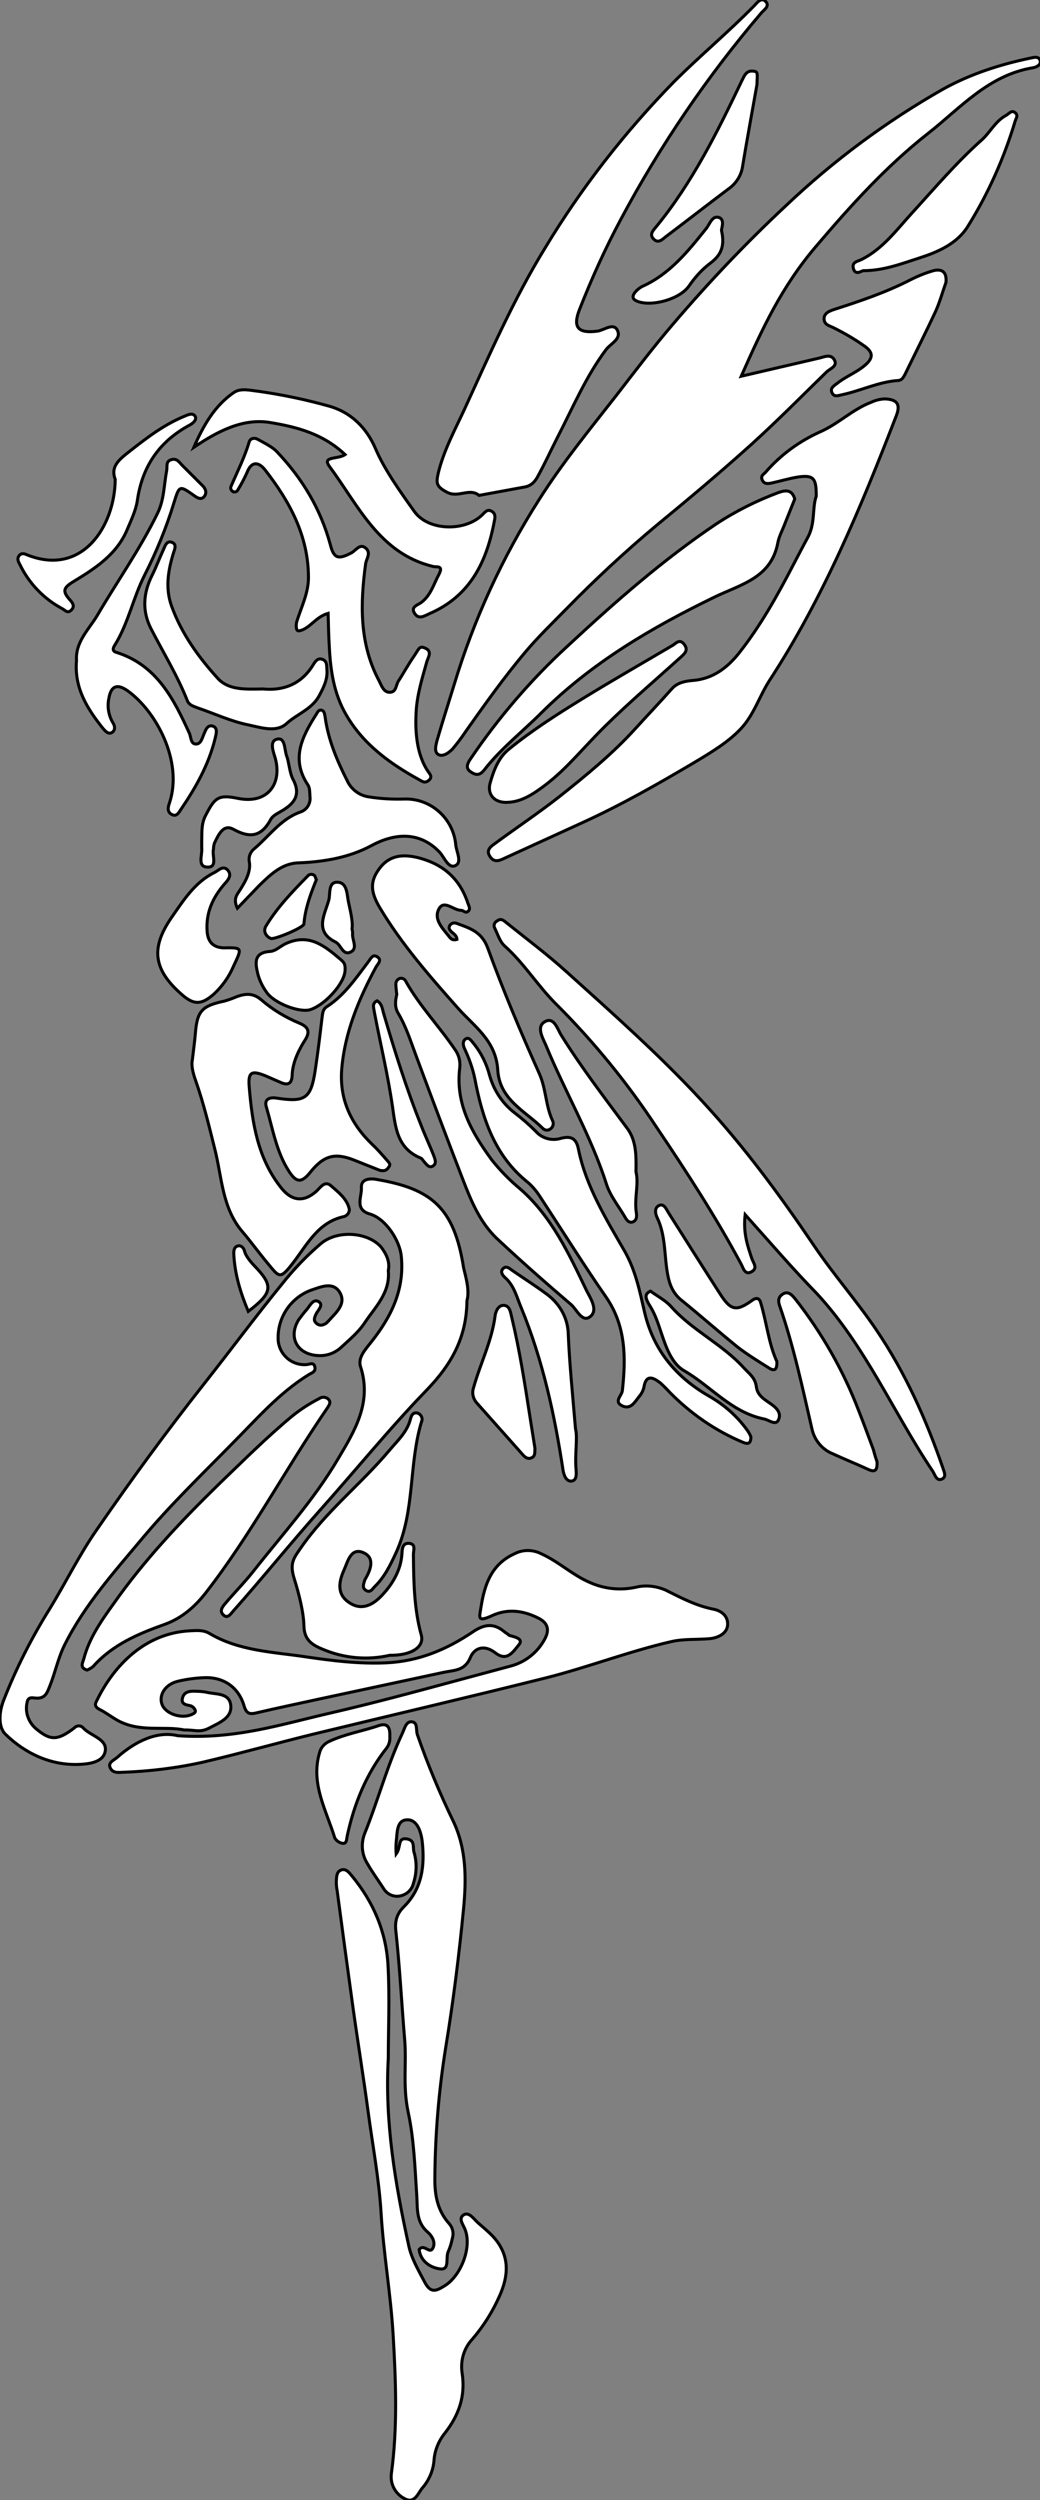<?xml version="1.0" encoding="utf-8"?>
<!-- Generator: Adobe Illustrator 21.0.0, SVG Export Plug-In . SVG Version: 6.00 Build 0)  -->
<svg version="1.1" id="图层_1" xmlns="http://www.w3.org/2000/svg" xmlns:xlink="http://www.w3.org/1999/xlink" x="0px" y="0px"
	 viewBox="0 0 343.9 826.6" style="enable-background:new 0 0 343.9 826.6;" xml:space="preserve">
<rect x="0" y="0" width="343.9" height="826.6" fill="#808080" stroke="none"/>
<style type="text/css">
	.st0{fill:#FFFFFF;stroke:#000000;stroke-miterlimit:10;}
</style>
<title>Anime10_13_40</title>
<g>
	<path id="X3FD6FFM2Gra4OT21_4_" class="st0" d="M245.1,124.4l25.8-6c1.7-0.4,3.8-1.5,5,0.6s-1.5,2.9-2.6,4
		c-8.2,8-16.3,16.2-24.8,23.9c-10.2,9.2-20.8,18.1-31.4,26.8c-10.3,8.6-20.2,17.8-29.6,27.4c-4.6,4.7-9.4,9.3-13.7,14.4
		c-7.1,8.4-13.4,17.3-19.7,26.2c-1.4,2.1-2.9,4.1-4.5,6c-1.2,1.2-3.1,2.6-4.6,1.8s-0.9-3-0.5-4.6c1.8-6.2,3.8-12.4,5.7-18.6
		c6.5-21.5,15.9-42,28-61c7.7-12.2,16.9-23.4,25.8-34.8c6.1-7.9,12.1-15.8,18.6-23.4c11.7-13.7,24.1-26.8,37.3-39.1
		c15.7-14.9,33.1-27.8,51.9-38.5c9-5,18.9-8.2,29-10.3c1-0.2,2.6-0.7,3.1,0.7s-1,2.3-2.3,2.5c-14.7,2.4-24,13.3-34.7,21.7
		c-13.9,10.9-25.7,24-37.1,37.4S252.1,108.6,245.1,124.4z"/>
	<path id="X3FD6FFM2Gra4OT21_3_" class="st0" d="M158.4,163.8c-3.1-2.6-6.8,0.9-10.5-1s-3.7-3.1-3-6.3c1.8-7.5,5.5-14.3,8.7-21.2
		c8.3-18.1,16.3-36.5,26.7-53.4c12-19.9,26.3-38.2,42.5-54.8c8.7-8.7,18.1-16.5,26.7-25.3c0.9-1,2.3-2.8,3.7-1.3s-0.5,2.7-1.4,3.7
		c-17.9,21-33.5,43.9-46.5,68.3c-5.2,9.7-9.7,19.7-13.7,29.9c-2.3,5.9-0.4,7.9,5.9,7.1c2.3-0.3,5.4-3,6.7-0.2s-2.3,4.3-3.8,6.3
		c-6.6,8.8-10.9,19-15.9,28.7c-2.2,4.3-4.2,8.7-6.5,12.9c-0.9,1.8-2.2,3.4-4.4,3.8L158.4,163.8z"/>
	<path id="XFF6315M2Gra6OT38_1_" class="st0" d="M128.4,420.1c0.7,7.4-4.4,12.1-7.9,17.4c-2,3-4.9,5.4-7.6,7.9c-2.1,2-4.9,3-7.8,2.8
		c-6.9-0.4-9.9-6.1-6.3-11.9c0.9-1.2,1.8-2.4,2.8-3.5c1-1.3,2.1-3.5,3.8-2.4s-0.3,2.8-0.9,4.1s-0.9,2.2,0.2,3.1s2.1,0.6,3.2-0.1
		l0.7-0.7c2.4-2.7,6-5.6,3.8-9.4s-6.3-1.9-9.6-0.8c-6.9,2.6-11.3,9.4-10.8,16.8c0.5,4.6,4.5,8.1,9.2,7.8c1.1,0,2.5-1,2.9,0.7
		s-1,2-2,2.6c-9.9,6.1-17.4,14.9-25.5,23c-10,10.2-20.3,20.1-29.5,31.1c-9.2,11-19.1,22-25.7,35.2c-2.2,4.4-3.1,9.1-4.9,13.6
		c-0.7,1.7-1.2,3.6-3.3,4s-3.9-1.1-4.3,1.8c-0.6,3,0.5,6.1,2.8,8.2c4.9,4.2,7.3,4.2,12.9-0.1c0.7-0.8,2-0.9,2.8-0.1
		c0.1,0.1,0.2,0.2,0.3,0.3c2.4,2.5,7.8,3.5,7.1,7.5s-6.2,4.3-9.2,4.4c-9.1,0.2-17.3-3.7-23.7-9.9c-2.6-2.4-2.2-7.5-0.7-11.3
		c4.1-10.5,9.2-20.6,15.2-30.2c5.4-8.8,9.9-18.1,15.8-26.5c11.3-16.4,23-32.4,35.4-48.1c8.6-10.9,16.9-22.1,25.7-32.9
		c3.8-4.8,8.1-9.3,12.8-13.3c5.3-4.5,15.3-4,19.9,1.1C127.8,414.7,129,417.2,128.4,420.1z"/>
	<path id="X3FD6FFM2Gra4OT21_2_" class="st0" d="M269.9,164.1c0.1-6.2-1-7.2-6.5-6.3c-2.8,0.5-5.5,1.3-8.2,1.9
		c-1.1,0.2-2.4,0.5-3.1-0.9s0.3-1.9,1-2.6c5-5.8,11.3-10.4,18.3-13.5c6-2.7,10.6-7.4,16.7-9.7c1.5-0.7,3.1-1.1,4.7-1.1
		c3.4,0.2,5.2,1.4,3.6,5.5c-11.7,30.3-24.1,60.2-41.9,87.5c-3.3,5.1-5.1,11.2-9.3,15.8s-10.1,8.1-15.6,11.4
		c-12,7.1-24.1,14-36.8,19.8l-26.7,12.2c-1.8,0.8-3.1,0.7-4.2-1.1s0.2-3,1.5-3.9c7.2-5.3,14.7-10.3,21.7-15.8
		c8.8-7,17.5-14.1,25.1-22.5c4-4.4,8.1-8.7,12-13.1c1.8-2,4.4-2.5,6.8-2.7c6.7-0.5,11.5-4.2,15.4-9.1c7.1-9,12.6-18.9,17.9-29.1
		c1.6-3,3.1-6,4.7-8.9C269.7,173.1,268.5,168.1,269.9,164.1z"/>
	<path id="XFF6315M2Gra1OT38_3_" class="st0" d="M128.4,680.5c-1.2,21.1,2.3,41.7,6.8,62.2c0.9,4.1,3.2,8,5.2,11.8s3.7,3.1,6.6,1.3
		c5.6-3.4,9.4-13.4,6.5-19.3c-0.6-1.3-1.8-3-0.3-4.1s3,0.6,4.1,1.8s4.3,3.6,6.2,5.8c5.2,6.1,4.6,12.6,1.7,19.1
		c-2.3,5.2-5.3,10-9,14.3c-2.8,3-4,7.1-3.4,11.2c1.2,7.7-1.1,14-5.7,19.9c-2.1,2.6-3.4,5.8-3.6,9.2c-0.3,3.3-1.7,6.5-3.9,9
		c-1.4,1.7-2.5,5.2-5.7,3.5c-3.1-1.5-4.9-4.8-4.5-8.2c2.1-15.3,1.5-30.7,0.6-46c-0.8-13.6-3.2-27-4-40.5
		c-0.7-11.2-2.8-22.3-4.3-33.5s-3.4-22.9-5-34.4s-3.5-25.6-5.2-38.4c-0.2-1-0.3-2-0.3-3c0.1-1.5,0-3.3,1.6-3.9s2.7,0.9,3.6,2
		c7.1,8.6,11.3,18.5,11.9,29.5S128.4,670.2,128.4,680.5z"/>
	<path id="X3FD6FFM2Gra6OT21_5_" class="st0" d="M246.4,401.6c-0.7,6.1,0.8,10.3,2.2,14.5c0.5,1.5,2.1,3.2-0.1,4.4s-2.7-1.2-3.4-2.5
		c-8.4-15.7-18.1-30.6-28-45.3c-9.6-14.6-20.7-28.2-33-40.5c-6.2-6.1-10.7-13.6-17.2-19.4c-1.6-1.4-2.3-3.9-3.3-5.9
		c-0.5-0.9-0.1-2,0.8-2.4c0,0,0.1,0,0.1-0.1c1.3-0.9,2.2,0.1,3.1,0.8c6.6,5.3,13.4,10.4,19.6,16c15.4,13.9,31,27.7,45.1,43
		s25.6,31,36.9,47.7c6.4,9.5,14,18.1,20.5,27.7c9.7,14.3,16.6,29.8,22.2,46.1c0.4,1.2,1.1,2.8-0.6,3.4s-2.1-1.5-2.9-2.7
		c-13-19.4-22.2-41.3-38.3-58.7C262.2,419.6,254.9,411.1,246.4,401.6z"/>
	<path id="XFF6315M2Gra7OT38_2_" class="st0" d="M58.8,573.9c18.6,1.3,34-3.7,49.6-7.3s28.4-7.1,42.5-10.9l18.2-4.9
		c4.7-1.3,8.7-4.5,11-8.8c1.7-3.1,1.1-5.4-2.1-7c-5-2.5-10.1-3.2-15.3-0.8s-4.1,0.4-3.6-3.1c1.2-7.4,3.5-13.9,10.9-17.3
		c2.8-1.5,6.1-1.5,8.9-0.1c5.8,2.6,10.4,7.1,16.3,9.6c4.8,2.1,10,2.6,15.1,1.5c3.2-0.8,6.6-0.4,9.7,0.9c5.2,2.6,10.3,5.3,16.1,6.4
		c2.7,0.6,4.7,2.4,4.5,5.2s-3.1,4.2-5.8,4.5c-4.3,0.4-8.6,0-12.9,1c-13.9,3.2-27.3,8.4-41.1,11.9c-25.6,6.4-51.3,12.4-76.9,18.6
		c-12.2,3-24.3,6.4-36.6,9.3c-8.9,2-18,3.1-27.1,3.4c-1.5,0.1-3.1,0.1-3.8-1.6s1.3-2.4,2.3-3.3C45.1,575.4,52.3,572.3,58.8,573.9z"
		/>
	<path id="XFF6315M2Gra2OT38_3_" class="st0" d="M138.6,743.8c1.6-2.1,3.4,1.6,4.5-0.4s-0.3-4.2-1.7-5.4c-3.9-3.4-3.3-7.8-3.6-12.3
		c-0.6-9.1-0.9-18.3-2.8-27.2s-0.5-16.2-1.2-24.3c-1-11.9-1.6-23.8-2.9-35.7c-0.4-3.4,0.4-5.8,2.6-8c6.2-6.1,7-13.8,6.1-21.8
		c-0.4-3-1.6-7.2-5.1-7s-3.1,4.5-3.5,7.4c-0.1,1.3-0.1,2.6,0,3.9c1.7-2.3,0.4-5.4,3.4-5s2,2.8,2.5,4.4c1,3.4,0.9,7-0.2,10.3
		c-0.5,2.2-2.3,3.8-4.5,4.2s-4.4-0.7-5.5-2.7c-1.7-2.6-3.6-5.2-5.2-8c-1.9-3-2.2-6.7-0.9-10c4.4-10.9,7.4-22.3,12.4-33
		c0.8-1.6,1.2-4.1,3.2-3.9s1.3,2.7,1.8,4.2c3.4,9.8,7.4,19.4,11.9,28.7c4.4,9.3,4.3,19.1,3.4,28.8c-1.5,15.4-3.4,30.7-5.9,45.9
		c-2.3,14.3-3.5,28.7-3.6,43.1c-0.1,5.6,0.8,10.9,4.8,15.3c1.1,1.3,1.5,3.1,1,4.7c-0.3,1.5-0.7,2.9-1.3,4.3c-1.1,2,0.6,6.3-2.7,5.9
		S139.1,747.7,138.6,743.8z"/>
	<path id="XFF6315M2Gra2OT38_2_" class="st0" d="M154.4,430.1c-0.1,12.3-5.3,21.2-13.2,29.4c-12.5,12.9-23.8,26.9-35.8,40.3
		c-9.6,10.8-18.7,22.1-28.3,32.9c-0.8,0.9-1.8,2.6-3.2,1.3s-0.4-2.6,0.4-3.6c3.1-3.7,6.5-7.1,9.5-10.9c9.6-12.2,20-23.6,27.9-37
		c5.6-9.4,11.4-18.8,7.5-30.7c-0.9-2.9,1.6-5.6,3.5-8c6.6-8.3,11.1-17.3,10-28.4c-0.5-5.3-5.2-12.5-10.4-14s-2.6-5.8-2.8-8.7
		s2.8-3.2,5.2-2.7c18,3.1,25.5,9.3,28.6,29.2C154.2,422.9,155.3,426.8,154.4,430.1z"/>
	<path id="XFF6315M2Gra2OT38_1_" class="st0" d="M63.6,350.5c0.4-3.5,0.8-6.2,1-8.8c0.6-7.4,2.1-9.1,9.6-10.7
		c1.4-0.4,2.8-0.9,4.2-1.5c2.8-1,5.3-1.2,7.9,1c3.8,3.3,8.1,5.9,12.7,7.8c3.1,1.3,3.6,2.9,1.8,5.7s-4.1,7.2-4.2,11.6
		c-0.1,2.8-1.5,3.4-4,2.2l-4.6-2c-4.8-2-6-1.4-5.6,3.5c1,12,2.8,23.8,10.7,33.6c3.4,4.2,7.3,4.7,11.5,1c1.4-1.3,2.8-3.7,4.9-1.8
		c2.1,1.9,5.3,4.2,6,7.7c0.1,1.2-0.8,2.3-2,2.5c-8.3,1.9-11.9,9.1-16.4,15s-4.7,5.1-8.5,0.5s-5.5-7.1-8.4-10.5
		c-6.8-7.9-6.8-18.1-9.2-27.5c-1.9-7.6-3.7-15.1-6.3-22.5C63.8,354.8,63.2,352.3,63.6,350.5z"/>
	<path id="XFF6315M2Gra6OT38" class="st0" d="M60.9,572c-6.5-1.4-14.5,0.9-21.9-3.1c-2-1.1-3.9-2.6-5.9-3.6s-1.7-1.9-1-3.2
		c5.5-11.2,15.7-22.2,30.9-22.9c2.2-0.1,4.3-0.3,6.3,0.9c9.8,5.8,21,6.1,31.7,7.7c8.8,1.3,17.6,2.4,26.7,2
		c10.8-0.5,20-4.4,28.6-10.2c4-2.7,7.1-3,10.7,0.1c0.4,0.3,0.9,0.5,1.2,0.9s5.4,0.8,3.4,3.2s-3.9,5.7-7.8,2.7s-7-1.4-8.2,1.4
		c-1.8,4.5-5.2,4.3-8.7,5l-41.5,8.9c-6.8,1.5-13.6,2.9-20.4,4.5c-2.4,0.6-3.5,0.4-4.3-2.3c-1.8-6.1-6.7-9.5-13-9.3
		c-3,0.1-6,0.5-8.9,1.2c-4.2,1-6.4,4.6-5.2,7.7s6.3,4.7,9.5,3.4c0.6-0.2,1.4-0.6,1.5-1.1s-0.5-1.4-1.3-1.8s-3.5-0.2-3-2.5
		s2.4-2.5,4.4-2.4c1.2,0,2.3,0.1,3.5,0.3c3.1,0.8,7.6,0.1,8.1,4.3s-3.8,5.8-7,7.5S64.5,571.9,60.9,572z"/>
	<path id="XFF6315M2Gra1OT38_2_" class="st0" d="M128.9,547.3c-7.4,1.7-15.2,1-22.2-2c-3.7-1.5-6.1-3.2-6.2-7.7s-1.6-10.5-3.2-15.6
		s-0.2-6.8,2.1-10.1c8.4-12.2,20-21.2,29.4-32.4c2.7-3.2,5.8-6,6.9-10.2c0.3-1.1,0.7-2.4,2.3-2.1c1.1,0.3,1.8,1.5,1.5,2.6
		c0,0.1,0,0.1-0.1,0.2c-4.3,14.2-2.1,29.5-8.4,43.3c-1.9,4.1-3.8,8.1-7.1,11.3c-0.8,0.8-1.4,2.1-2.8,1.3s-0.9-2-0.6-3.1
		c0.1-0.3,0.2-0.6,0.4-0.9c1.8-3.1,3.1-7-0.9-8.6c-4-1.6-5,3-6.2,5.7s-2.9,7.3,1,10.4s7.7,2,11.2-1.6s6.5-8.3,6.9-13.9
		c0.1-1.6,0.1-3.8,2.4-3.6s1.4,2.3,1.4,3.7c0.1,9,0.2,17.9,2.6,26.6C140.4,544.5,136.1,547.4,128.9,547.3z"/>
	<path id="X3FD6FFM2Gra4OT21_1_" class="st0" d="M262.8,165l-3.2,8c-0.8,2.2-2,4.3-2.4,6.5c-2.2,11.6-12.2,13.7-20.9,17.9
		c-20.8,10.1-40.6,21.7-57.3,38.3c-6.3,6.3-13.4,11.8-18.9,18.9c-1.6,2-2.9,1.7-4.6,0.5s-0.8-2.9,0.1-4.2
		c9.2-13.6,20-26.2,32.1-37.3c15.6-14.5,31.5-28.5,49.2-40.4c6.4-4.2,13.2-7.6,20.4-10.3C259.8,162,261.9,161.8,262.8,165z"/>
	<path id="XFF6315M2Gra7OT38_1_" class="st0" d="M248.3,475.1c0,2.4-1.1,2.4-2.6,1.8c-9.1-3.8-17.3-9.5-24.2-16.5
		c-1-1.1-2.1-2.2-3.2-3.2c-2.4-1.8-4.7-2.9-5.4,1.6c-0.3,1.1-0.8,2.1-1.6,3c-1.4,1.8-2.8,4.4-5.6,3s-0.1-3.3,0.1-5
		c1.2-10.9,1.2-21.5-5.5-31.1s-14.6-22.2-21.9-33.3c-1.1-1.7-2.4-3.2-3.9-4.5c-11-8.8-15-21.2-17.5-34.3c-0.7-3.4-1.9-6.7-3.4-9.9
		c-0.5-1.1-0.7-2.5,0.4-3.2s1.9,0.7,2.6,1.5c2.5,3.1,4.3,6.7,5.3,10.6c1.4,4.9,4.2,9.2,8.2,12.3c2.5,1.9,4.9,4,7.1,6.2
		c2,2.3,5.3,3.2,8.2,2.3c3.4-0.9,5.2-0.1,5.9,3.7c2.5,12.2,9.1,22.9,15.2,33.5c3.7,6.5,5,13.2,6.6,20.1c2.9,12.6,10.3,21.6,21.5,28
		c4.9,2.8,9.2,6.6,12.5,11.2C247.6,473.6,248,474.3,248.3,475.1z"/>
	<path id="XFF99FFM1Gra2Co8_1_" class="st0" d="M108.5,202.8c-3.4,1-5.1,3.5-7.4,4.9c-0.8,0.5-2.2,1.1-2.7,0.8s-0.6-2-0.2-3.2
		c1.5-4.7,3.8-9.3,3.8-14.3c0-13.8-6.2-25.2-14.4-35.7c-2-2.5-4.4-3-5.9,0.9c-0.9,2-1.9,3.9-3,5.7c-0.2,0.6-0.9,0.9-1.6,0.7
		c0,0-0.1,0-0.1-0.1c-0.6-0.3-0.9-1.1-0.6-1.7c2.1-4.9,4.5-9.6,6-14.7c0.4-1.2,1.7-1.5,2.9-0.8s4.6,2.3,6.2,4
		c8.4,8.8,14.5,18.9,17.7,30.7c1.2,4.7,2.6,5.1,7,2.8c1.5-0.8,2.8-3.2,4.7-1.6s0.3,3.4,0,5.2c-1.8,13.3-2.1,26.5,4.5,38.8
		c0.8,1.6,1.5,3.8,3.6,3.7s1.9-2.5,2.8-3.8s3.2-5.4,5-8s1.8-3.8,4-2.7s0.7,3,0.3,4.5c-1.5,5.4-3.2,10.8-3.5,16.5s-0.1,13.6,3.9,19.6
		c0.7,1,1.6,1.9,0.3,3s-2.1,0.4-3.2-0.2c-9.6-5.3-18.4-11.6-24.1-21.4c-4.1-7-5.2-14.7-5.6-22.4C108.7,210.6,108.6,207,108.5,202.8z
		"/>
	<path id="XFF6315M2Gra5OT38_2_" class="st0" d="M28.8,552.2c-2.5-0.8-1.5-2.3-1.1-3.7c1.8-6.9,5.8-12.6,9.9-18.3
		c10.2-14.5,22.2-27.2,34.8-39.5c7.9-7.6,15.6-15.3,24-22.3c2.8-2.3,5.9-4.3,9.2-6c1-0.7,2.5-0.5,3.2,0.5s-0.1,1.8-0.6,2.7
		C94.4,485.7,83,507.4,68,526.7c-3.7,4.7-8,8.4-13.6,10.4c-8.7,3.1-17.2,6.7-23.6,13.9C30.2,551.5,29.5,551.9,28.8,552.2z"/>
	<path id="XFF6315M2Gra7OT38" class="st0" d="M151.1,310.6c-0.1-1.4-1.1-1.8-1.8-2.5s-1.1-1.3-0.5-2.2c0.5-0.7,1.4-0.9,2.2-0.6
		c4.3,1.6,8.3,2.7,10.3,8.2c5.1,14,10.9,27.8,17,41.4c2.3,5.1,2.1,10.7,4.4,15.6c0.5,0.9,0.2,2.1-0.6,2.7c-0.8,0.7-2,0.6-2.7-0.2
		l0,0c-5.8-5.7-14.2-9.4-14.8-19.2s-7.8-14.4-13.2-20.5c-9.3-10.5-18.5-21-25.7-33c-3.3-5.5-3.4-9-0.1-13.3
		c3.3-4.3,7.8-4.7,13.1-3.3c8.1,2.2,13.4,7,16,14.9c0.3,0.9,1,1.9,0.1,2.7s-1.5-0.3-2.3-0.3c-2.6,0-5.7-3.7-7.4-0.4s1.1,6.2,3.2,8.8
		C148.9,310.2,149.5,311.1,151.1,310.6z"/>
	<path id="XE79CFFM2Gra5OT17_1_" class="st0" d="M114.1,150.3c-7.2-6.8-15.7-9.1-24.8-10.6s-17.5,3-25.2,8.2
		c3.1-7.1,6.8-13.7,13.2-18.1c2.3-1.6,5.5-0.7,8.3-0.4c7.7,1.1,15.4,2.7,22.9,4.8c7.5,2,12.7,7.2,15.7,14.2s8.1,14.1,12.8,20.7
		s17,6.7,22.6,1c0.9-0.9,1.6-1.8,2.9-1.1s1.3,1.9,1,3.1c-2.5,13.6-8,25-21.5,30.8c-1.6,0.7-3.5,2.1-4.9-0.1s1-2.7,2.2-3.6
		c3.1-2.3,4.1-6,5.8-9.2s-0.7-2.4-1.9-2.7c-17.8-4.3-24.7-20.2-34.2-33C106.3,150.7,111.7,152,114.1,150.3z"/>
	<path id="X3FD6FFM2Gra6OT21_4_" class="st0" d="M131.2,328.8c-0.1-1.1-0.3-2.2-0.3-3.4c0-0.9,0.5-1.6,1.3-1.9c0.8-0.2,1.7,0.2,2,1
		c4.6,8.2,11.1,14.9,16.3,22.6c1.3,1.8,1.8,4,1.5,6.2c-1.4,11.8,4.1,21.3,10.6,30.2c2.8,3.5,5.9,6.7,9.4,9.6
		c10.4,9.1,16.1,21.4,21.9,33.5c1.3,2.6,4,6.5,1.3,8.7s-4.5-2.4-6.4-4c-8.3-7.1-16.6-14.4-24.6-21.9c-5.5-5.3-8.4-12.3-11.1-19.3
		c-5.3-13.7-10.4-27.3-15.5-41c-1.8-4.8-3.3-9.7-6-14.2C130.5,333,130.7,330.9,131.2,328.8z"/>
	<path id="XFF6315M2Gra5OT38_1_" class="st0" d="M78.5,300.3c-1.6-3.3,0.1-4.7,1.1-6.4s3.6-5.5,2.8-9.2c-0.2-1.5,0.4-3,1.6-4
		c5-4.2,8.8-9.9,15.3-12.2c2.2-0.7,3.5-2.9,3.2-5.1c-0.1-1.3,0-2.9-0.7-3.9c-5.7-8.6-1.9-15.9,2.7-23.2c0.5-0.7,0.7-1.6,1.7-1.5
		s1.1,1.2,1.3,2.2c1,7.5,3.9,14.4,7.3,21.1c1.3,2.9,4.1,5,7.3,5.4c3.8,0.6,7.6,0.8,11.4,0.7c8.8-0.4,16.4,6.3,17.2,15.1
		c0.2,2.3,2.2,5.8-0.1,6.9s-3.6-2.6-5.2-4.4c-6.9-7.3-15.4-6.1-22.6-2.2s-15.7,5.4-24.2,5.7c-5.5,0.2-9.3,4-13,7.6L78.5,300.3z"/>
	<path id="XFF99FFM1Gra2Co8" class="st0" d="M25.3,218.4c-0.4-6.1,4-10.2,6.8-14.8c6.6-11.3,14.2-22,20-33.9c2.2-4.5,2.1-9.3,3-14
		c0.3-1.4-0.4-3.1,1.5-3.7s2.7,0.9,3.7,1.9l6.7,6.7c1,1,1.5,2.4,0.5,3.6s-2.3,0.4-3.4-0.4c-4.8-3.4-4.8-3.3-6.6,2.5
		c-2.5,8.2-5.8,16.2-9.7,23.9c-3.8,7.5-5.4,16-9.9,23.2c-0.5,0.8-0.9,1.9,0.6,2.3c13.3,4.2,18.9,15.3,24.1,26.7
		c0.6,1.3,0.4,3.5,2.1,3.6s2.1-1.8,2.7-3.2s1.2-3.3,3-2.7s1,2.8,0.7,4.2c-2.1,8.5-6.3,16-11.2,23.2c-0.7,1-1.4,2.7-3.1,1.8
		s-1.2-2.6-0.7-4c4.4-13.6-4.4-30.1-13.9-36.9c-3.4-2.4-5.5-1.7-6.2,2.5c-0.6,2.8-0.1,5.7,1.4,8.2c0.6,0.9,0.8,2.4-0.4,3.1
		s-2.2-0.5-2.9-1.3C28.9,234.4,24.5,227.5,25.3,218.4z"/>
	<path id="XFF6315M2Gra2OT38" class="st0" d="M125.7,387l-8.3-3.3c-6.6-2.7-10.3-1.7-14.8,3.9c-2.9,3.6-4.6,3.5-7.1-0.4
		c-4.1-6.4-5.3-13.9-7.4-21.1c-0.9-2.8,1.2-3.4,3.5-3c9.3,1.4,11.2,0.1,12.6-9c0.9-5.9,1.6-11.8,2.3-17.7c0.2-1.3,0.2-2.6,1.5-3.5
		c5.9-3.8,9.7-9.5,13.8-14.9c0.8-1,1.4-2.7,3-1.6s0.1,2.3-0.5,3.4c-5.7,10.6-10.3,21.6-11.3,33.7c-0.8,9.9,3,18.1,10.1,24.9
		c1.6,1.5,3,3.1,4.4,4.7s1.8,1.8,0.9,3S126.8,387.1,125.7,387z"/>
	<path id="XFF949DM2Gra1OT37" class="st0" d="M87,227.8c6.2,0.6,12.4-1.2,16.5-7.9c0.7-1.1,1.5-2.5,3.1-1.9s1.4,2.1,1.5,3.4
		c0.3,3.3-1.2,6.1-2.7,8.9c-2.5,4.3-7.2,5.8-10.6,8.9s-8.3,1.4-12.6,0.5c-5.9-1.2-11.4-3.8-17-5.7c-1.3-0.5-2.6-0.9-3.2-2.2
		c-3.3-8.4-8-16-12.1-24c-3-5.9-2.5-11.8,0.4-17.6c1.4-2.8,2.5-5.8,3.8-8.6c0.5-1.1,1-2.9,2.7-2.3s1,2.2,0.6,3.4
		c-1.8,5.8-2.8,11.7-0.7,17.6c3.3,9.2,9,17.1,15.5,24.2C75.8,228.2,81.1,227.9,87,227.8z"/>
	<path id="X3FD6FFM2Gra4OT21" class="st0" d="M167.3,265.3c-3.9,0-6.3-2.7-5.2-6.5c1.1-3.8,2.6-8.2,6.2-11.1
		c7.6-6.2,15.9-11.5,24.2-16.6c9.9-6.1,19.9-11.8,29.9-17.7c1.2-0.7,2.3-2.3,3.8-0.4s0.3,3-1,4.2c-8.4,7.6-17,14.9-25,22.8
		s-12.4,13.8-19.8,19.5C176.4,262.5,172.4,265.3,167.3,265.3z"/>
	<path id="XB6D21FM2Gra1OT29_3_" class="st0" d="M312.8,93.4c-1.1,3-2,6.4-3.4,9.5c-3.3,7.1-6.8,14-10.2,21c-0.5,0.9-1,1.8-2.1,1.9
		c-6.5,0.4-12.4,3.4-18.6,4.7c-1.4,0.3-2.7,0.9-3.4-0.7s0.8-2.3,1.8-3.1c2.9-2.3,6.3-3.5,9.2-6s2.4-4.3,0-6.1
		c-3.2-2.3-6.6-4.3-10.2-6.1c-1.5-0.8-3.3-1-3.4-3s1.9-2.7,3.4-3.2c8.4-2.7,16.7-5.5,24.6-9.5c2.5-1.3,5.1-2.4,7.8-3.2
		C310.9,88.8,313.2,89.4,312.8,93.4z"/>
	<path id="XB6D21FM2Gra1OT29_2_" class="st0" d="M285.4,89.5c-0.9,0.3-2.6,1.5-3.2-0.7s1.3-2.3,2.7-3c7-3.5,11.6-9.8,16.7-15.4
		c7.5-8.2,14.7-16.7,23-24.1c2.8-2.5,4.5-6.2,8-8.1c1-0.5,1.8-1.9,3-1s0.4,1.9,0.1,2.8c-3.7,12.3-8.9,24-15.7,34.9
		c-3.6,5.8-10.1,8.5-16,10.4S292.2,89.5,285.4,89.5z"/>
	<path id="XB6D21FM2Gra2OT28_2_" class="st0" d="M290,483.3c0.2,3.2-0.9,3.5-3,2.5c-3.9-1.8-7.9-3.4-11.8-5.2
		c-3.4-1.4-5.9-4.5-6.7-8.1c-3.1-13.5-6-27.1-10.5-40.2c-0.6-1.6-1-3.2,0.8-4.4s3.1,0.3,4.1,1.5c8.8,11.2,15.9,23.6,21,36.9
		c1.7,4.3,3.3,8.7,4.9,13C289.2,480.9,289.7,482.4,290,483.3z"/>
	<path id="X6AA9FFM1Gra4OT29_3_" class="st0" d="M73.8,313.4c6.5-0.1,6.3-0.1,3.4,6.1c-1.5,3.5-3.7,6.6-6.5,9.2
		c-4,3.5-6.5,3.7-10.5,0.2c-9.3-8.1-10.6-15.2-3.5-25.5c3.9-5.6,7.7-11.7,14.2-14.9c1.4-0.7,2.9-2.5,4.4-0.8s0.1,3.3-1,4.5
		c-4,4.6-6.3,9.7-5.8,15.9C68.8,311.5,70.5,313.2,73.8,313.4z"/>
	<path id="XE79CFFM2Gra5OT17" class="st0" d="M38.1,158.5c-1.7-4.5,1.6-6.8,5.3-9.7c5.6-4.4,11.2-8.6,17.9-11.3
		c1.1-0.5,2.5-1,3.2,0.1s-0.6,2.3-1.7,2.9c-10.1,5.4-15.8,13.7-17.4,25.1c-0.5,3.2-2,6.3-3.3,9.4c-3.4,8.2-10.4,12.8-17.5,17.1
		c-3.3,2-4.3,3.1-1.6,6.1c0.9,1,1.9,2.2,0.6,3.5s-2.1,0-3.1-0.5c-6-3.2-10.9-8.3-13.9-14.5c-0.5-0.9-1-1.8-0.4-2.8s1.6-1,2.6-0.5
		C27.3,190.9,38,173.8,38.1,158.5z"/>
	<path id="X3FD6FFM2Gra6OT21_3_" class="st0" d="M210.3,387.5c1,3.9-0.6,8.6,0.1,13.4c0.2,1.1,0.2,2.6-1.1,3.1s-2.1-0.6-2.7-1.7
		c-2.1-3.6-4.9-7-6.1-10.9c-5.1-15.9-13.6-30.3-19.9-45.6c-1.1-2.6-3.4-6.3-0.4-8s4.1,2.4,5.4,4.5c6.6,10.6,14.2,20.5,21.6,30.5
		C210.4,376.9,210.4,381.8,210.3,387.5z"/>
	<path id="XB6D21FM2Gra2OT28_1_" class="st0" d="M256.9,450.2c0.1,3.5-1.4,2.9-2.8,2c-3.5-2.2-7.1-4.4-10.3-6.9
		c-6.3-5.1-12.4-10.5-18.7-15.6c-2.6-2.2-3.7-5-4.3-8.2c-1.2-6.3-0.6-12.9-3.5-18.9c-0.6-1.3-1-3.2,0.6-4s2.4,1.1,3.1,2.3
		c5.7,9,11.3,17.9,17.1,26.9c3.6,5.6,5.4,5.9,10.7,2.1c1.4-1,2.3-0.6,2.7,0.7C253.5,437.2,254.2,444.4,256.9,450.2z"/>
	<path id="X3FD6FFM2Gra6OT21_2_" class="st0" d="M190.3,472.4c0.8,3.1-0.3,8.4,0.2,13.6c0.1,1.5,0.2,3.5-1.5,3.7s-2.5-1.8-2.8-3.5
		c-2.8-18.4-6.7-36.4-13.8-53.7c-1.5-3.5-2.3-7.3-5.3-10c-0.8-0.7-1.8-1.9-0.8-3s2.1-0.2,3,0.5c3.8,2.6,7.7,5.1,11.5,7.9
		s6.9,7.3,7.1,13C188.3,450.7,189.3,460.5,190.3,472.4z"/>
	<path id="XB6D21FM2Gra2OT28" class="st0" d="M215.1,426.9c2.3,1.7,4.9,3,6.8,5.1c7,7.9,16.9,12.4,24,20.2c1.7,1.9,3.8,3.2,4.2,6.3
		s2.9,4.3,5.1,5.9s3.1,3.2,2.2,5.1s-3,0.1-4.6-0.3c-10.8-2.1-17.6-10.8-26.6-16c-4-2.3-5.9-7.6-7.4-12.1s-2.3-6.9-4.3-10
		C213.7,429.6,212.8,427.9,215.1,426.9z"/>
	<path id="XB6D21FM2Gra1OT29_1_" class="st0" d="M250.3,28c-1.6,9.1-3.3,18.2-4.8,27.3c-0.5,3-2.3,5.6-4.8,7.3
		c-6.9,5.2-13.7,10.5-20.6,15.7c-1,0.8-2.4,2.3-3.9,0.8s-0.4-2.7,0.6-3.9c12.1-14.7,20.5-31.7,28.6-48.7c0.8-1.6,1.4-3.1,3.4-3
		S250.4,24.1,250.3,28z"/>
	<path id="X3FD6FFM2Gra6OT21_1_" class="st0" d="M176.9,478.9c-0.1,1.1,0.2,2.5-1.1,3.1s-2.2-0.2-3-1.1l-15.2-17.1
		c-1.2-1.4-1.6-3.3-1-5c2.2-7.9,6-15.3,7.1-23.6c0.1-1.2,0.9-3.7,2.9-3.6s2.2,2.3,2.6,3.9c2.6,10.8,4.3,21.7,6,32.7L176.9,478.9z"/>
	<path id="XFF6315M2Gra1OT38_1_" class="st0" d="M128.9,574.2c0.1,1.3-0.2,2.6-1,3.7c-6.8,8.6-10.8,18.5-13.1,29.2
		c-0.2,0.9-0.1,2.4-1.3,2.4c-1.2-0.1-2.2-0.8-2.8-1.8c-2.8-9.2-8.1-18-5-28.3c0.4-1.6,1.6-2.9,3.1-3.6c5.3-2.5,11.1-3.4,16.6-5.3
		C128.6,569.5,129,571.8,128.9,574.2z"/>
	<path id="X6AA9FFM1Gra4OT29_2_" class="st0" d="M114.1,320.9c-0.2,4.2-6.4,11.2-11.4,12.9c-3.5,1.2-12.2-2.1-14.6-5.8
		c-1.3-1.8-2.2-3.7-2.8-5.8c-0.8-3.4-1.7-7.2,3.9-7.6c2-0.1,3.5-1.8,5.3-2.6c7.8-3.6,13,0.9,18.2,5.3
		C114,318.4,114.2,319.1,114.1,320.9z"/>
	<path id="XFF6315M2Gra5OT38" class="st0" d="M66.7,278.3c0.1-2.8-0.2-5.5,1.1-8.3c3.2-6.3,4.3-7.4,11-6c9.7,1.9,14.4-4.8,12.3-13
		c-0.5-2-2.3-5.9,0.5-6.6s2.4,3.5,3.2,5.6s0.9,5.4,2.1,7.7c2.7,5.1,0.4,8-3.7,10.4c-1.3,0.8-2.9,1.5-3.6,2.7
		c-3,5.6-6.6,6.6-12.4,3.4c-3.4-1.9-5,1.9-6.3,4.6c-0.2,0.6-0.3,1.3-0.3,1.9c-0.6,2.1,1.5,6.1-2,6s-1.6-4.1-1.9-6.4
		C66.7,279.7,66.7,279,66.7,278.3z"/>
	<path id="X3FD6FFM2Gra6OT21" class="st0" d="M124.7,330.9c1.6,1,1.7,2.6,2.1,4c3.7,12.6,7.6,25.1,12.5,37.3
		c1.3,3.4,2.9,6.7,4.2,10.1c0.4,1.1,0.9,2.4-0.3,3.2s-2-0.3-2.8-1.2s-0.8-1.2-1.3-1.4c-7.7-3.2-8.3-9.9-9.3-16.9
		c-1.5-10.5-4-20.8-6-31.3C123.6,333.2,122.9,331.8,124.7,330.9z"/>
	<path id="XB6D21FM2Gra1OT29" class="st0" d="M238.6,76.3c1.2,5.4-0.4,8.2-3.7,10.7c-2.8,2.1-5.1,4.7-7.1,7.6
		c-3.1,4.4-12.4,6.9-17.1,5c-1.5-0.6-1.7-1.5-0.9-2.7c0.7-0.9,1.6-1.7,2.6-2.2c9.1-4.1,15.1-11.6,21.1-19.1c1.2-1.5,2-4.4,4.2-3.7
		C239.9,72.6,238.4,75.8,238.6,76.3z"/>
	<path id="X6AA9FFM1Gra4OT29_1_" class="st0" d="M104.6,290.9c-2,4.9-3.7,9.6-4.1,14.6c-0.1,1.2-9.7,5.2-10.9,4.8s-2.9-2.1-1.6-4.2
		c3.7-6.1,8.7-11.3,13.7-16.4c0.5-0.7,1.5-0.8,2.2-0.3C104.3,289.8,104.4,290.5,104.6,290.9z"/>
	<path id="X6AA9FFM1Gra4OT29" class="st0" d="M116.4,307.1c0.1,0.5,0.2,0.9,0.2,1.4c-0.3,2.2,1.9,5.1-0.7,6.3s-3.1-2.4-4.9-3.3
		c-7.1-3.5-3.7-8.9-2.3-13.8c0.6-2.1-0.3-6.1,2.9-6s3.1,3.9,3.6,6.4S116.8,304.7,116.4,307.1z"/>
	<path id="XFF6315M2Gra1OT38" class="st0" d="M82.1,433.6c-2.6-6.2-4.5-12.4-4.8-19.1c0-1,0.1-2.1,1.2-2.5s2.1,0.5,2.4,1.8
		s1.7,3.1,3,4.5C90.5,425.1,90.3,427.3,82.1,433.6z"/>
</g>
</svg>
